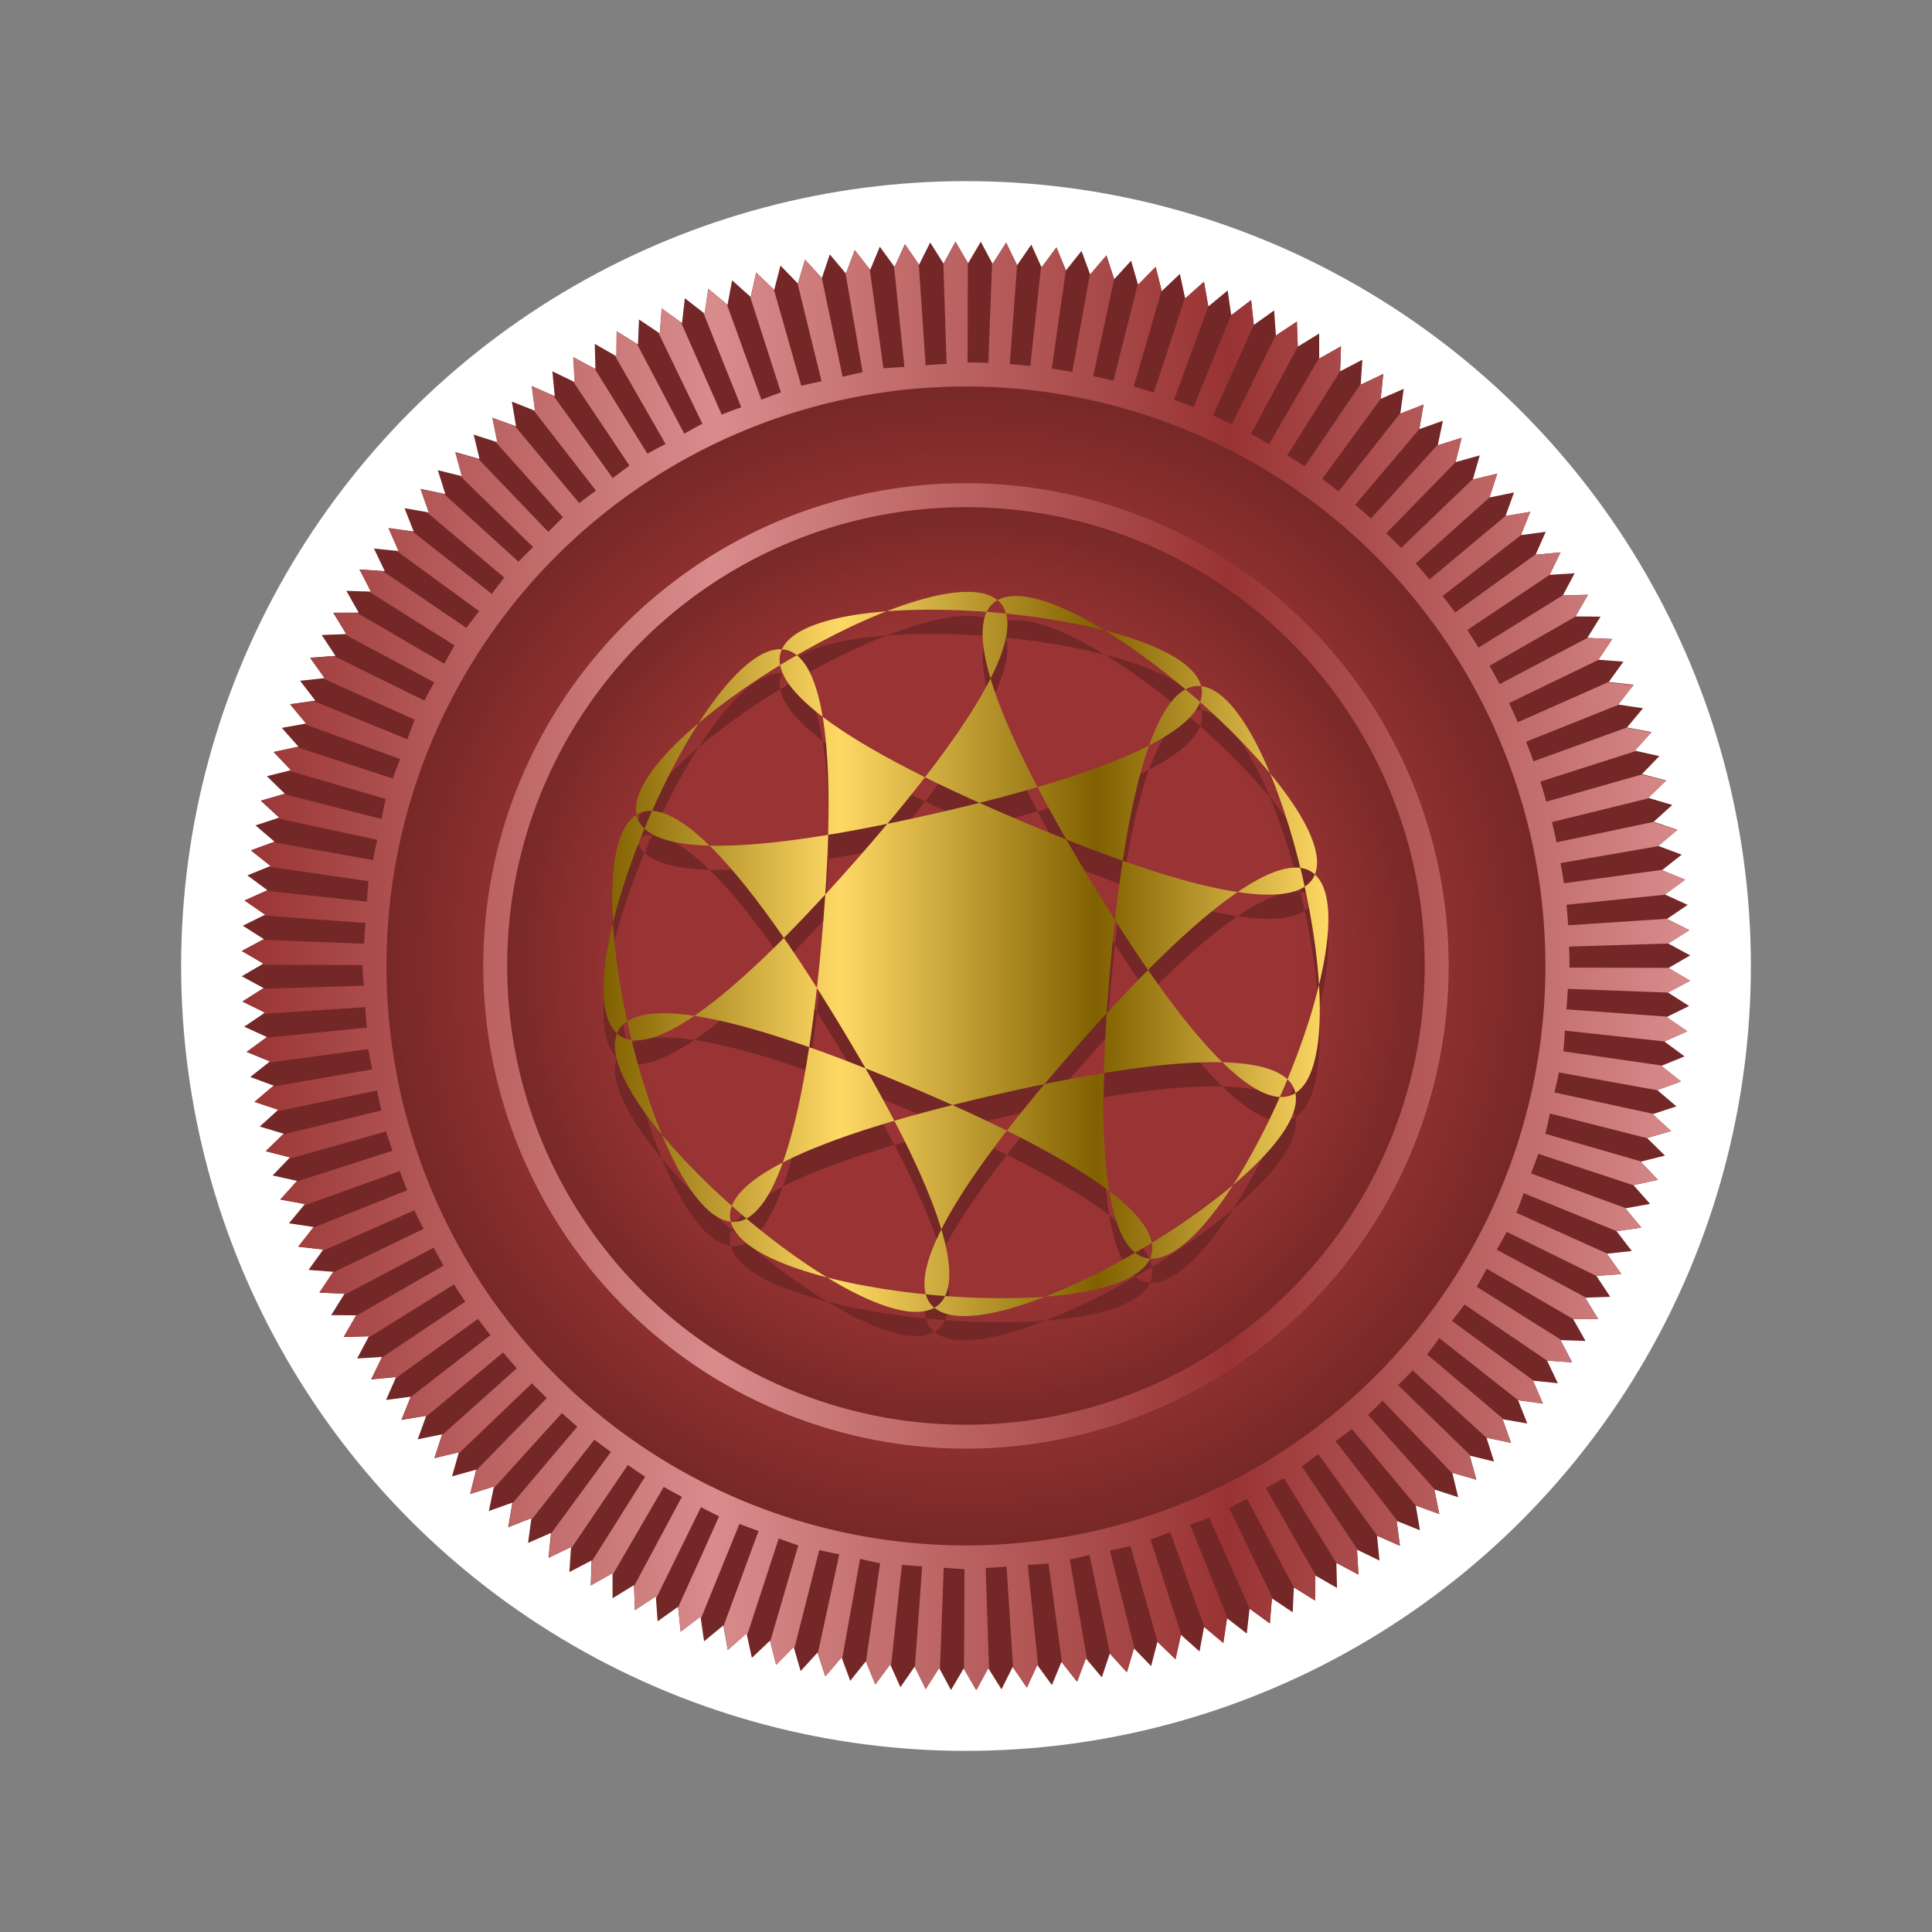 <?xml version="1.0" encoding="UTF-8" standalone="no"?>
<!-- Created with Inkscape (http://www.inkscape.org/) -->

<svg
   width="16.0px"
   height="16.0px"
   viewBox="0 0 16.0 16.0"
   version="1.1"
   id="SVGRoot"
   sodipodi:docname="white-king.svg"
   inkscape:version="1.2.2 (b0a8486541, 2022-12-01)"
   xmlns:inkscape="http://www.inkscape.org/namespaces/inkscape"
   xmlns:sodipodi="http://sodipodi.sourceforge.net/DTD/sodipodi-0.dtd"
   xmlns:xlink="http://www.w3.org/1999/xlink"
   xmlns="http://www.w3.org/2000/svg"
   xmlns:svg="http://www.w3.org/2000/svg">
  <rect x="0" y="0" width="16.0" height="16.0" fill="#808080" stroke="none"/>
  <sodipodi:namedview
     id="namedview261"
     pagecolor="#ffffff"
     bordercolor="#000000"
     borderopacity="0.25"
     inkscape:showpageshadow="2"
     inkscape:pageopacity="0.0"
     inkscape:pagecheckerboard="0"
     inkscape:deskcolor="#d1d1d1"
     inkscape:document-units="px"
     showgrid="false"
     inkscape:zoom="22.627417"
     inkscape:cx="3.5134368"
     inkscape:cy="4.2868349"
     inkscape:window-width="1920"
     inkscape:window-height="1007"
     inkscape:window-x="0"
     inkscape:window-y="0"
     inkscape:window-maximized="1"
     inkscape:current-layer="layer1"
     showguides="false">
    <inkscape:grid
       type="xygrid"
       id="grid384" />
  </sodipodi:namedview>
  <defs
     id="defs256">
    <linearGradient
       inkscape:collect="always"
       id="linearGradient6521">
      <stop
         style="stop-color:#9a3434;stop-opacity:1;"
         offset="0.682"
         id="stop6517" />
      <stop
         style="stop-color:#732626;stop-opacity:1;"
         offset="1"
         id="stop6519" />
    </linearGradient>
    <linearGradient
       inkscape:collect="always"
       id="linearGradient6509">
      <stop
         style="stop-color:#9a3434;stop-opacity:1;"
         offset="0"
         id="stop6501" />
      <stop
         style="stop-color:#d98c8c;stop-opacity:1;"
         offset="0.326"
         id="stop6503" />
      <stop
         style="stop-color:#993333;stop-opacity:1;"
         offset="0.681"
         id="stop6505" />
      <stop
         style="stop-color:#d98c8c;stop-opacity:1;"
         offset="1"
         id="stop6507" />
    </linearGradient>
    <linearGradient
       inkscape:collect="always"
       id="linearGradient6374">
      <stop
         style="stop-color:#806000;stop-opacity:1;"
         offset="0"
         id="stop6366" />
      <stop
         style="stop-color:#ffd965;stop-opacity:1;"
         offset="0.326"
         id="stop6368" />
      <stop
         style="stop-color:#806000;stop-opacity:1;"
         offset="0.681"
         id="stop6370" />
      <stop
         style="stop-color:#ffd965;stop-opacity:1;"
         offset="1"
         id="stop6372" />
    </linearGradient>
    <pattern
       patternUnits="userSpaceOnUse"
       width="12"
       height="12"
       patternTransform="translate(2,2)"
       id="pattern1112">
      <circle
         style="fill:#c22222;fill-opacity:1;fill-rule:evenodd;stroke-width:0.497;paint-order:stroke markers fill"
         id="circle1103"
         cx="6"
         cy="6"
         r="6" />
    </pattern>
    <radialGradient
       inkscape:collect="always"
       xlink:href="#linearGradient6521"
       id="radialGradient6493"
       gradientUnits="userSpaceOnUse"
       cx="8"
       cy="8"
       fx="8"
       fy="8"
       r="5" />
    <radialGradient
       inkscape:collect="always"
       xlink:href="#linearGradient6521"
       id="radialGradient6495"
       gradientUnits="userSpaceOnUse"
       cx="8"
       cy="8"
       fx="8"
       fy="8"
       r="4" />
    <linearGradient
       inkscape:collect="always"
       xlink:href="#linearGradient6509"
       id="linearGradient6497"
       gradientUnits="userSpaceOnUse"
       x1="-9.575"
       y1="1.26"
       x2="12.038"
       y2="1.26" />
    <linearGradient
       inkscape:collect="always"
       xlink:href="#linearGradient6374"
       id="linearGradient6499"
       gradientUnits="userSpaceOnUse"
       x1="-8.925"
       y1="0.105"
       x2="7.083"
       y2="0.105" />
  </defs>
  <g
     inkscape:label="Layer 1"
     inkscape:groupmode="layer"
     id="layer1">
    <circle
       style="fill:#ffffff;fill-opacity:1;fill-rule:evenodd;stroke-width:2.783;paint-order:stroke markers fill"
       id="path258"
       cx="8"
       cy="8"
       r="6.5" />
    <g
       id="g6491"
       inkscape:label="red">
      <path
         sodipodi:type="star"
         style="display:inline;fill:#742727;fill-opacity:1;fill-rule:evenodd;stroke-width:0.5;paint-order:stroke markers fill"
         id="path6479"
         inkscape:flatsided="false"
         sodipodi:sides="180"
         sodipodi:cx="1.2313213"
         sodipodi:cy="1.2601414"
         sodipodi:r1="10.807414"
         sodipodi:r2="10.483192"
         sodipodi:arg1="1.1027689"
         sodipodi:arg2="1.1202222"
         inkscape:rounded="-3.469447e-18"
         inkscape:randomized="0"
         d="M 6.107,10.905 5.797,10.697 5.767,11.07 5.464,10.851 5.422,11.222 5.127,10.993 5.072,11.362 4.785,11.123 4.717,11.49 4.439,11.241 4.358,11.605 4.089,11.346 3.995,11.708 3.735,11.44 3.629,11.798 3.378,11.521 3.259,11.876 3.019,11.59 2.888,11.94 2.657,11.646 2.514,11.991 2.294,11.689 2.139,12.029 1.929,11.72 1.762,12.055 1.564,11.738 1.385,12.066 1.198,11.743 1.008,12.065 0.832,11.736 0.631,12.051 0.466,11.715 l -0.212,0.308 -0.153,-0.341 -0.222,0.3 -0.141,-0.346 -0.233,0.292 -0.129,-0.351 -0.243,0.284 -0.116,-0.355 -0.252,0.276 -0.104,-0.359 -0.262,0.267 -0.091,-0.362 -0.271,0.257 -0.079,-0.365 -0.28,0.248 -0.066,-0.368 -0.288,0.238 -0.053,-0.37 -0.296,0.227 -0.04,-0.372 -0.304,0.217 -0.027,-0.373 -0.312,0.206 -0.014,-0.373 -0.319,0.195 -8.58e-4,-0.374 -0.325,0.184 0.012,-0.373 -0.331,0.173 0.025,-0.373 -0.337,0.161 0.038,-0.372 -0.343,0.149 0.051,-0.37 -0.348,0.137 0.064,-0.368 -0.352,0.125 0.077,-0.366 -0.356,0.112 0.09,-0.363 -0.36,0.1 0.102,-0.359 -0.363,0.087 0.115,-0.356 -0.366,0.075 0.127,-0.351 -0.369,0.062 0.139,-0.347 -0.37,0.049 0.151,-0.342 -0.372,0.036 0.163,-0.336 -0.373,0.023 0.175,-0.33 -0.374,0.01 0.186,-0.324 -0.374,-0.003 L -8.041,6.152 -8.414,6.136 -8.206,5.825 -8.578,5.796 -8.359,5.493 -8.73,5.451 -8.501,5.156 -8.871,5.101 -8.631,4.814 -8.999,4.746 -8.749,4.468 -9.114,4.387 -8.855,4.117 -9.217,4.024 -8.949,3.764 -9.307,3.657 -9.03,3.407 -9.384,3.288 -9.098,3.047 -9.448,2.917 -9.154,2.686 -9.5,2.543 -9.198,2.322 -9.538,2.167 -9.229,1.958 -9.563,1.791 -9.247,1.592 -9.575,1.414 -9.252,1.226 -9.574,1.037 -9.244,0.861 -9.559,0.66 -9.224,0.495 -9.532,0.284 l 0.341,-0.153 -0.3,-0.222 0.346,-0.141 -0.292,-0.233 0.351,-0.129 -0.284,-0.243 0.355,-0.116 -0.276,-0.252 0.359,-0.104 -0.267,-0.262 0.362,-0.091 -0.257,-0.271 0.365,-0.079 -0.248,-0.28 0.368,-0.066 -0.238,-0.288 0.37,-0.053 -0.227,-0.296 0.372,-0.04 -0.217,-0.304 0.373,-0.027 -0.206,-0.312 0.373,-0.014 -0.195,-0.319 0.374,-8.58e-4 -0.184,-0.325 0.373,0.012 -0.173,-0.331 0.373,0.025 -0.161,-0.337 0.372,0.038 -0.149,-0.343 0.37,0.051 -0.137,-0.348 0.368,0.064 -0.125,-0.352 0.366,0.077 -0.112,-0.356 0.363,0.09 -0.1,-0.36 0.359,0.102 -0.087,-0.363 0.356,0.115 -0.075,-0.366 0.351,0.127 -0.062,-0.369 0.347,0.139 -0.049,-0.37 0.342,0.151 -0.036,-0.372 0.336,0.163 -0.023,-0.373 0.33,0.175 -0.01,-0.374 0.324,0.186 0.003,-0.374 0.317,0.197 0.016,-0.373 0.31,0.208 0.029,-0.373 0.303,0.219 0.042,-0.371 0.295,0.229 0.055,-0.37 0.287,0.24 0.068,-0.367 0.278,0.249 0.081,-0.365 0.269,0.259 0.094,-0.362 0.26,0.268 0.106,-0.358 0.251,0.277 0.119,-0.354 0.241,0.286 0.131,-0.35 0.231,0.294 0.143,-0.345 0.22,0.302 0.155,-0.34 0.21,0.309 0.167,-0.334 0.199,0.316 0.178,-0.328 0.188,0.323 0.19,-0.322 0.176,0.33 0.201,-0.315 0.165,0.335 0.212,-0.308 0.153,0.341 0.222,-0.3 0.141,0.346 0.233,-0.292 0.129,0.351 0.243,-0.284 0.116,0.355 0.252,-0.276 0.104,0.359 0.262,-0.267 0.091,0.362 0.271,-0.257 0.079,0.365 0.28,-0.248 0.066,0.368 0.288,-0.238 0.053,0.37 0.296,-0.227 0.04,0.372 0.304,-0.217 0.027,0.373 0.312,-0.206 0.014,0.373 0.319,-0.195 8.58e-4,0.374 0.325,-0.184 -0.012,0.373 0.331,-0.173 -0.025,0.373 0.337,-0.161 -0.038,0.372 0.343,-0.149 -0.051,0.37 0.348,-0.137 -0.064,0.368 0.352,-0.125 -0.077,0.366 0.356,-0.112 -0.09,0.363 0.36,-0.1 -0.102,0.359 0.363,-0.087 -0.115,0.356 0.366,-0.075 -0.127,0.351 0.369,-0.062 -0.139,0.347 0.37,-0.049 -0.151,0.342 0.372,-0.036 -0.163,0.336 0.373,-0.023 -0.175,0.33 0.374,-0.01 -0.186,0.324 0.374,0.003 -0.197,0.317 0.373,0.016 -0.208,0.31 0.373,0.029 -0.219,0.303 0.371,0.042 -0.229,0.295 0.37,0.055 -0.24,0.287 0.367,0.068 -0.249,0.278 0.365,0.081 -0.259,0.269 0.362,0.094 -0.268,0.26 0.358,0.106 -0.277,0.251 0.354,0.119 -0.286,0.241 0.35,0.131 -0.294,0.231 0.345,0.143 -0.302,0.22 0.34,0.155 -0.309,0.21 0.334,0.167 -0.316,0.199 0.328,0.178 -0.323,0.188 0.322,0.19 -0.33,0.176 0.315,0.201 -0.335,0.165 0.308,0.212 -0.341,0.153 0.3,0.222 -0.346,0.141 0.292,0.233 -0.351,0.129 0.284,0.243 -0.355,0.116 0.276,0.252 -0.359,0.104 0.267,0.262 -0.362,0.091 0.257,0.271 -0.365,0.079 0.248,0.28 -0.368,0.066 0.238,0.288 -0.37,0.053 0.227,0.296 -0.372,0.04 0.217,0.304 -0.373,0.027 0.206,0.312 -0.373,0.014 0.195,0.319 -0.374,8.58e-4 0.184,0.325 -0.373,-0.012 0.173,0.331 L 9.903,7.15 10.064,7.487 9.693,7.449 9.842,7.792 9.471,7.741 9.608,8.088 9.24,8.024 9.365,8.377 8.999,8.3 9.112,8.656 8.749,8.567 8.849,8.927 8.489,8.824 8.577,9.188 8.221,9.073 8.295,9.439 7.944,9.312 8.006,9.681 7.659,9.542 7.708,9.912 7.366,9.761 7.402,10.133 7.066,9.97 l 0.023,0.373 -0.33,-0.175 0.01,0.374 -0.324,-0.186 -0.003,0.374 -0.317,-0.197 z"
         transform="matrix(0.555,0,0,0.555,7.316,7.3)" />
      <circle
         style="display:inline;fill:url(#radialGradient6493);fill-opacity:1.0;fill-rule:evenodd;stroke-width:0.778;paint-order:stroke markers fill"
         id="circle6481"
         cx="8"
         cy="8"
         r="5" />
      <circle
         style="display:inline;fill:url(#radialGradient6495);fill-opacity:1.0;fill-rule:evenodd;stroke-width:0.622;paint-order:stroke markers fill"
         id="circle6483"
         cx="8"
         cy="8"
         r="4" />
      <path
         id="path6485"
         style="display:inline;fill:url(#linearGradient6497);fill-opacity:1;fill-rule:evenodd;stroke-width:0.5;paint-order:stroke markers fill"
         d="m 1.077,-9.546 -0.176,0.327 -0.007,-0.014 0.049,1.509 a 9.005,9.005 0 0 0 -0.313,0.021 L 0.528,-9.212 0.324,-9.507 l -0.155,0.338 -0.011,-0.014 0.155,1.506 A 9.005,9.005 0 0 0 1.3228734e-4,-7.657 L -0.204,-9.135 -0.426,-9.42 l -0.13,0.348 -0.011,-0.014 0.257,1.488 a 9.005,9.005 0 0 0 -0.299,0.067 l -0.31,-1.474 -0.25,-0.274 -0.106,0.359 -0.007,-0.007 0.359,1.463 a 9.005,9.005 0 0 0 -0.303,0.067 l -0.408,-1.435 -0.264,-0.253 -0.081,0.366 -0.011,-0.011 0.461,1.432 a 9.005,9.005 0 0 0 -0.292,0.109 l -0.514,-1.421 -0.278,-0.232 -0.056,0.369 -0.018,-0.014 0.566,1.411 a 9.005,9.005 0 0 0 -0.292,0.109 l -0.605,-1.372 -0.288,-0.211 -0.032,0.373 -0.021,-0.014 0.658,1.361 a 9.005,9.005 0 0 0 -0.271,0.148 l -0.704,-1.337 -0.306,-0.19 -0.004,0.373 -0.021,-0.011 0.756,1.319 a 9.005,9.005 0 0 0 -0.271,0.144 l -0.788,-1.27 -0.32,-0.169 0.021,0.373 -0.021,-0.011 0.841,1.256 a 9.005,9.005 0 0 0 -0.25,0.186 l -0.886,-1.231 -0.324,-0.144 0.049,0.373 -0.021,-0.011 0.932,1.2 a 9.005,9.005 0 0 0 -0.25,0.186 l -0.96,-1.15 -0.338,-0.123 0.074,0.366 -0.025,-0.007 1.006,1.126 a 9.005,9.005 0 0 0 -0.218,0.218 l -1.045,-1.09 -0.345,-0.098 0.098,0.359 -0.025,-0.007 1.09,1.062 a 9.005,9.005 0 0 0 -0.218,0.218 l -1.112,-1.01 -0.352,-0.074 0.123,0.352 -0.025,-0.004 1.154,0.974 a 9.005,9.005 0 0 0 -0.186,0.243 l -1.185,-0.932 -0.359,-0.049 0.151,0.345 -0.025,-0.004 1.228,0.897 a 9.005,9.005 0 0 0 -0.19,0.25 l -1.242,-0.844 -0.355,-0.028 0.172,0.334 h -0.025 l 1.273,0.799 a 9.005,9.005 0 0 0 -0.151,0.274 l -1.305,-0.76 h -0.355 l 0.193,0.317 h -0.028 l 1.344,0.721 a 9.005,9.005 0 0 0 -0.148,0.271 l -1.351,-0.665 -0.355,0.028 0.215,0.303 -0.021,0.004 1.368,0.616 a 9.005,9.005 0 0 0 -0.109,0.292 l -1.397,-0.57 -0.355,0.049 0.239,0.288 -0.028,0.004 1.432,0.524 a 9.005,9.005 0 0 0 -0.109,0.292 l -1.432,-0.471 -0.348,0.074 0.257,0.271 -0.032,0.007 1.449,0.422 a 9.005,9.005 0 0 0 -0.063,0.299 L -8.949,-1.304 l -0.341,0.098 0.274,0.253 -0.028,0.011 1.491,0.32 a 9.005,9.005 0 0 0 -0.063,0.303 l -1.488,-0.267 -0.334,0.123 0.292,0.232 -0.025,0.011 1.488,0.215 a 9.005,9.005 0 0 0 -0.025,0.306 l -1.502,-0.162 -0.324,0.144 0.31,0.215 -0.025,0.011 1.52,0.109 A 9.005,9.005 0 0 0 -7.749,0.929 l -1.513,-0.06 -0.313,0.169 0.324,0.186 -0.032,0.018 1.509,0.004 a 9.005,9.005 0 0 0 0,0.014 9.005,9.005 0 0 0 0.021,0.295 l -1.513,0.046 -0.299,0.19 0.334,0.165 -0.032,0.021 1.53,-0.102 a 9.005,9.005 0 0 0 0.025,0.306 l -1.506,0.151 -0.288,0.211 0.348,0.141 -0.028,0.021 1.495,-0.204 a 9.005,9.005 0 0 0 0.06,0.303 l -1.491,0.257 -0.267,0.229 0.355,0.116 -0.025,0.025 1.499,-0.313 a 9.005,9.005 0 0 0 0.063,0.299 l -1.467,0.359 -0.257,0.25 0.362,0.091 -0.021,0.025 1.453,-0.412 a 9.005,9.005 0 0 0 0.098,0.288 l -1.435,0.461 -0.239,0.267 0.366,0.067 -0.025,0.028 1.442,-0.521 a 9.005,9.005 0 0 0 0.109,0.288 l -1.404,0.559 -0.222,0.281 0.373,0.042 -0.021,0.028 1.382,-0.612 a 9.005,9.005 0 0 0 0.137,0.278 l -1.358,0.654 -0.197,0.295 0.373,0.018 -0.014,0.025 1.347,-0.711 a 9.005,9.005 0 0 0 0.148,0.267 l -1.312,0.753 -0.179,0.31 0.376,-0.011 -0.014,0.028 1.284,-0.799 a 9.005,9.005 0 0 0 0.169,0.257 l -1.249,0.837 -0.155,0.32 0.369,-0.035 -0.014,0.028 1.238,-0.893 a 9.005,9.005 0 0 0 0.186,0.243 l -1.192,0.925 -0.137,0.338 0.369,-0.063 -0.011,0.025 1.161,-0.967 a 9.005,9.005 0 0 0 0.204,0.236 l -1.119,0.999 -0.113,0.341 0.366,-0.088 -0.007,0.025 1.098,-1.052 A 9.005,9.005 0 0 0 -5.023,7.708 l -1.055,1.083 -0.088,0.348 0.359,-0.113 -0.007,0.028 1.017,-1.122 a 9.005,9.005 0 0 0 0.229,0.204 l -0.967,1.143 -0.06,0.355 0.348,-0.137 -0.004,0.028 0.939,-1.196 a 9.005,9.005 0 0 0 0.246,0.183 l -0.89,1.214 -0.039,0.366 0.338,-0.162 -0.004,0.025 0.848,-1.249 a 9.005,9.005 0 0 0 0.257,0.176 l -0.795,1.263 -0.014,0.359 0.327,-0.183 v 0.021 L -3.278,9.034 a 9.005,9.005 0 0 0 0.271,0.148 l -0.714,1.333 0.014,0.359 0.313,-0.208 0.004,0.028 0.668,-1.358 a 9.005,9.005 0 0 0 0.271,0.137 l -0.612,1.358 0.039,0.362 0.299,-0.225 0.004,0.025 0.573,-1.407 a 9.005,9.005 0 0 0 0.285,0.106 l -0.521,1.414 0.063,0.362 0.281,-0.25 0.007,0.028 0.471,-1.442 a 9.005,9.005 0 0 0 0.292,0.102 l -0.419,1.435 0.088,0.348 0.264,-0.267 0.007,0.025 0.373,-1.47 a 9.005,9.005 0 0 0 0.299,0.063 l -0.32,1.474 0.113,0.348 0.243,-0.285 0.007,0.021 0.267,-1.491 a 9.005,9.005 0 0 0 0.299,0.067 l -0.211,1.467 0.141,0.341 0.222,-0.299 0.011,0.021 0.162,-1.506 a 9.005,9.005 0 0 0 0.303,0.021 l -0.109,1.495 0.162,0.338 0.201,-0.317 0.011,0.021 0.056,-1.516 a 9.005,9.005 0 0 0 0.31,0.021 l -0.007,1.488 0.186,0.317 0.176,-0.327 0.011,0.018 -0.049,-1.513 a 9.005,9.005 0 0 0 0.31,-0.021 l 0.098,1.506 0.208,0.299 0.155,-0.338 0.011,0.014 -0.155,-1.506 a 9.005,9.005 0 0 0 0.31,-0.021 l 0.201,1.474 0.229,0.288 0.13,-0.348 0.014,0.014 -0.257,-1.488 a 9.005,9.005 0 0 0 0.295,-0.067 l 0.306,1.47 0.004,0.004 0.25,0.274 0.106,-0.359 0.007,0.011 L 3.381,9.984 A 9.005,9.005 0 0 0 3.687,9.917 l 0.405,1.432 0.267,0.257 0.081,-0.366 0.007,0.007 L 3.986,9.819 A 9.005,9.005 0 0 0 4.281,9.71 l 0.51,1.418 0.281,0.236 0.056,-0.369 0.011,0.007 L 4.577,9.597 A 9.005,9.005 0 0 0 4.865,9.492 l 0.598,1.358 0.004,0.004 0.299,0.218 0.032,-0.373 0.018,0.011 -0.658,-1.358 a 9.005,9.005 0 0 0 0.267,-0.144 l 0.7,1.326 0.317,0.197 0.004,-0.373 0.014,0.011 L 5.706,9.052 A 9.005,9.005 0 0 0 5.977,8.904 l 0.781,1.263 0.331,0.176 -0.021,-0.373 0.011,0.004 L 6.244,8.728 A 9.005,9.005 0 0 0 6.49,8.545 L 7.37,9.766 7.707,9.914 7.658,9.541 7.672,9.544 6.747,8.352 A 9.005,9.005 0 0 0 6.99,8.169 L 7.943,9.312 8.295,9.439 8.221,9.073 8.232,9.076 7.232,7.961 A 9.005,9.005 0 0 0 7.447,7.747 l 1.041,1.083 v -0.007 L 8.847,8.925 8.749,8.566 8.766,8.57 7.679,7.515 A 9.005,9.005 0 0 0 7.897,7.296 L 8.998,8.299 9.364,8.376 9.241,8.025 9.259,8.028 8.112,7.057 a 9.005,9.005 0 0 0 0.183,-0.243 l 1.175,0.925 h 0.004 L 9.843,7.792 9.691,7.448 h 0.011 L 8.485,6.558 A 9.005,9.005 0 0 0 8.671,6.312 L 9.902,7.149 10.275,7.177 10.103,6.843 h 0.014 L 8.854,6.048 A 9.005,9.005 0 0 0 9.002,5.777 l 1.291,0.753 h 0.373 L 10.472,6.213 h 0.018 L 9.153,5.495 A 9.005,9.005 0 0 0 9.301,5.228 L 10.638,5.886 11.01,5.858 10.796,5.555 h 0.011 L 9.445,4.943 A 9.005,9.005 0 0 0 9.554,4.651 l 1.386,0.566 0.369,-0.053 -0.239,-0.288 h 0.011 L 9.663,4.356 A 9.005,9.005 0 0 0 9.772,4.064 l 1.418,0.468 0.366,-0.077 -0.257,-0.271 0.014,-0.004 -1.435,-0.415 a 9.005,9.005 0 0 0 0.067,-0.303 l 1.453,0.369 -0.004,-0.004 0.359,-0.102 -0.274,-0.253 0.011,-0.004 -1.477,-0.32 a 9.005,9.005 0 0 0 0.067,-0.299 l 1.474,0.267 -0.004,-0.004 0.352,-0.13 -0.292,-0.232 0.004,-0.004 -1.467,-0.211 a 9.005,9.005 0 0 0 0.021,-0.31 l 1.488,0.162 0.341,-0.151 -0.31,-0.215 0.007,-0.004 -1.502,-0.109 a 9.005,9.005 0 0 0 0.021,-0.306 l 1.495,0.056 0.331,-0.179 -0.324,-0.186 0.007,-0.004 -1.488,-0.004 a 9.005,9.005 0 0 0 0.004,-0.028 9.005,9.005 0 0 0 -0.007,-0.285 l 1.481,-0.046 0.317,-0.201 -0.334,-0.165 0.007,-0.004 -1.484,0.098 a 9.005,9.005 0 0 0 -0.025,-0.306 l 1.477,-0.151 -0.007,-0.004 0.303,-0.222 -0.348,-0.141 0.004,-0.004 -1.467,0.201 A 9.005,9.005 0 0 0 10.103,-0.274 l 1.46,-0.253 0.285,-0.243 -0.355,-0.116 0.004,-0.004 -1.453,0.306 A 9.005,9.005 0 0 0 9.976,-0.886 l 1.442,-0.355 -0.007,-0.004 0.267,-0.26 -0.362,-0.091 -1.425,0.405 a 9.005,9.005 0 0 0 -0.088,-0.299 l 1.418,-0.454 -0.011,-0.004 0.25,-0.278 -0.366,-0.067 0.007,-0.007 -1.4,0.507 A 9.005,9.005 0 0 0 9.589,-2.085 l 1.382,-0.552 h -0.007 l 0.229,-0.292 -0.373,-0.042 0.004,-0.007 -1.358,0.602 A 9.005,9.005 0 0 0 9.336,-2.662 l 1.333,-0.644 0.208,-0.31 -0.373,-0.018 -1.309,0.689 A 9.005,9.005 0 0 0 9.044,-3.218 l 1.284,-0.735 0.186,-0.324 -0.376,0.011 0.004,-0.007 -1.263,0.784 a 9.005,9.005 0 0 0 -0.165,-0.264 l 1.228,-0.823 0.162,-0.334 -0.369,0.035 0.004,-0.011 -1.207,0.872 A 9.005,9.005 0 0 0 8.344,-4.259 l 1.168,-0.908 0.141,-0.348 -0.369,0.063 0.004,-0.007 -1.14,0.953 A 9.005,9.005 0 0 0 7.943,-4.745 l 1.101,-0.985 0.116,-0.355 -0.366,0.088 0.004,-0.011 -1.073,1.031 A 9.005,9.005 0 0 0 7.503,-5.195 L 8.538,-6.257 v -0.004 l 0.091,-0.359 -0.359,0.113 0.004,-0.014 -0.999,1.105 A 9.005,9.005 0 0 0 7.039,-5.62 l 0.957,-1.129 v -0.004 l 0.063,-0.362 -0.348,0.137 0.004,-0.014 -0.922,1.171 A 9.005,9.005 0 0 0 6.547,-6.007 L 7.419,-7.2 7.458,-7.573 7.12,-7.411 v -0.011 L 6.286,-6.194 A 9.005,9.005 0 0 0 6.026,-6.359 l 0.788,-1.252 v -0.004 L 6.828,-7.984 6.501,-7.801 v -0.011 L 5.752,-6.524 A 9.005,9.005 0 0 0 5.484,-6.679 l 0.7,-1.302 v -0.004 l -0.014,-0.369 -0.313,0.208 v -0.011 l -0.658,1.337 A 9.005,9.005 0 0 0 4.918,-6.954 l 0.609,-1.351 -0.039,-0.369 -0.299,0.225 v -0.007 L 4.629,-7.077 A 9.005,9.005 0 0 0 4.337,-7.189 L 4.847,-8.579 4.784,-8.948 4.503,-8.698 4.499,-8.709 4.035,-7.295 a 9.005,9.005 0 0 0 -0.299,-0.091 l 0.415,-1.432 -0.088,-0.352 -0.264,0.267 -0.004,-0.011 -0.362,1.442 A 9.005,9.005 0 0 0 3.131,-7.541 L 3.444,-8.987 3.328,-9.342 3.085,-9.057 3.082,-9.068 2.818,-7.601 A 9.005,9.005 0 0 0 2.512,-7.654 l 0.211,-1.463 v -0.004 L 2.582,-9.462 2.36,-9.163 2.353,-9.18 2.192,-7.692 a 9.005,9.005 0 0 0 -0.306,-0.028 l 0.109,-1.474 v -0.004 L 1.833,-9.532 1.632,-9.216 1.622,-9.233 1.566,-7.738 a 9.005,9.005 0 0 0 -0.31,-0.007 l 0.004,-1.488 z m 0.155,2.16 A 8.645,8.645 0 0 1 9.878,1.26 8.645,8.645 0 0 1 1.231,9.907 8.645,8.645 0 0 1 -7.415,1.26 8.645,8.645 0 0 1 1.231,-7.386 Z m 0,1.442 a 7.204,7.204 0 0 0 -7.204,7.204 7.204,7.204 0 0 0 7.204,7.204 7.204,7.204 0 0 0 7.204,-7.204 7.204,7.204 0 0 0 -7.204,-7.204 z m 0,0.359 A 6.844,6.844 0 0 1 8.077,1.26 6.844,6.844 0 0 1 1.231,8.106 6.844,6.844 0 0 1 -5.614,1.26 6.844,6.844 0 0 1 1.231,-5.585 Z"
         transform="matrix(0.555,0,0,0.555,7.316,7.3)" />
      <path
         sodipodi:type="star"
         style="fill:#742727;fill-opacity:1;fill-rule:evenodd;stroke-width:0.5;paint-order:stroke markers fill"
         id="path6487"
         inkscape:flatsided="true"
         sodipodi:sides="10"
         sodipodi:cx="-0.92096597"
         sodipodi:cy="0.10537757"
         sodipodi:r1="3.2004135"
         sodipodi:r2="3.0437741"
         sodipodi:arg1="-0.5399366"
         sodipodi:arg2="-0.22577733"
         inkscape:rounded="10"
         inkscape:randomized="0"
         d="M 1.824,-1.54 C 11.993,15.426 4.013,-19.315 2.267,0.388 0.521,20.09 14.485,-12.706 1.492,2.208 -11.501,17.121 19.073,-1.203 -0.205,3.225 -19.482,7.653 16.024,10.799 -2.175,3.05 -20.373,-4.699 6.502,18.716 -3.666,1.751 -13.834,-15.215 -5.855,19.525 -4.109,-0.177 -2.363,-19.88 -16.327,12.916 -3.334,-1.997 9.659,-16.91 -20.915,1.414 -1.637,-3.014 17.64,-7.442 -17.866,-10.588 0.333,-2.839 18.531,4.91 -8.344,-18.506 1.824,-1.54 Z"
         transform="matrix(0.375,0,0,0.372,8.345,8.061)" />
      <path
         sodipodi:type="star"
         style="fill:url(#linearGradient6499);fill-opacity:1;fill-rule:evenodd;stroke-width:0.5;paint-order:stroke markers fill"
         id="path6489"
         inkscape:flatsided="true"
         sodipodi:sides="10"
         sodipodi:cx="-0.92096597"
         sodipodi:cy="0.10537757"
         sodipodi:r1="3.2004135"
         sodipodi:r2="3.0437741"
         sodipodi:arg1="-0.5399366"
         sodipodi:arg2="-0.22577733"
         inkscape:rounded="10"
         inkscape:randomized="0"
         d="M 1.824,-1.54 C 11.993,15.426 4.013,-19.315 2.267,0.388 0.521,20.09 14.485,-12.706 1.492,2.208 -11.501,17.121 19.073,-1.203 -0.205,3.225 -19.482,7.653 16.024,10.799 -2.175,3.05 -20.373,-4.699 6.502,18.716 -3.666,1.751 -13.834,-15.215 -5.855,19.525 -4.109,-0.177 -2.363,-19.88 -16.327,12.916 -3.334,-1.997 9.659,-16.91 -20.915,1.414 -1.637,-3.014 17.64,-7.442 -17.866,-10.588 0.333,-2.839 18.531,4.91 -8.344,-18.506 1.824,-1.54 Z"
         transform="matrix(0.375,0,0,0.372,8.345,7.861)" />
    </g>
  </g>
</svg>
